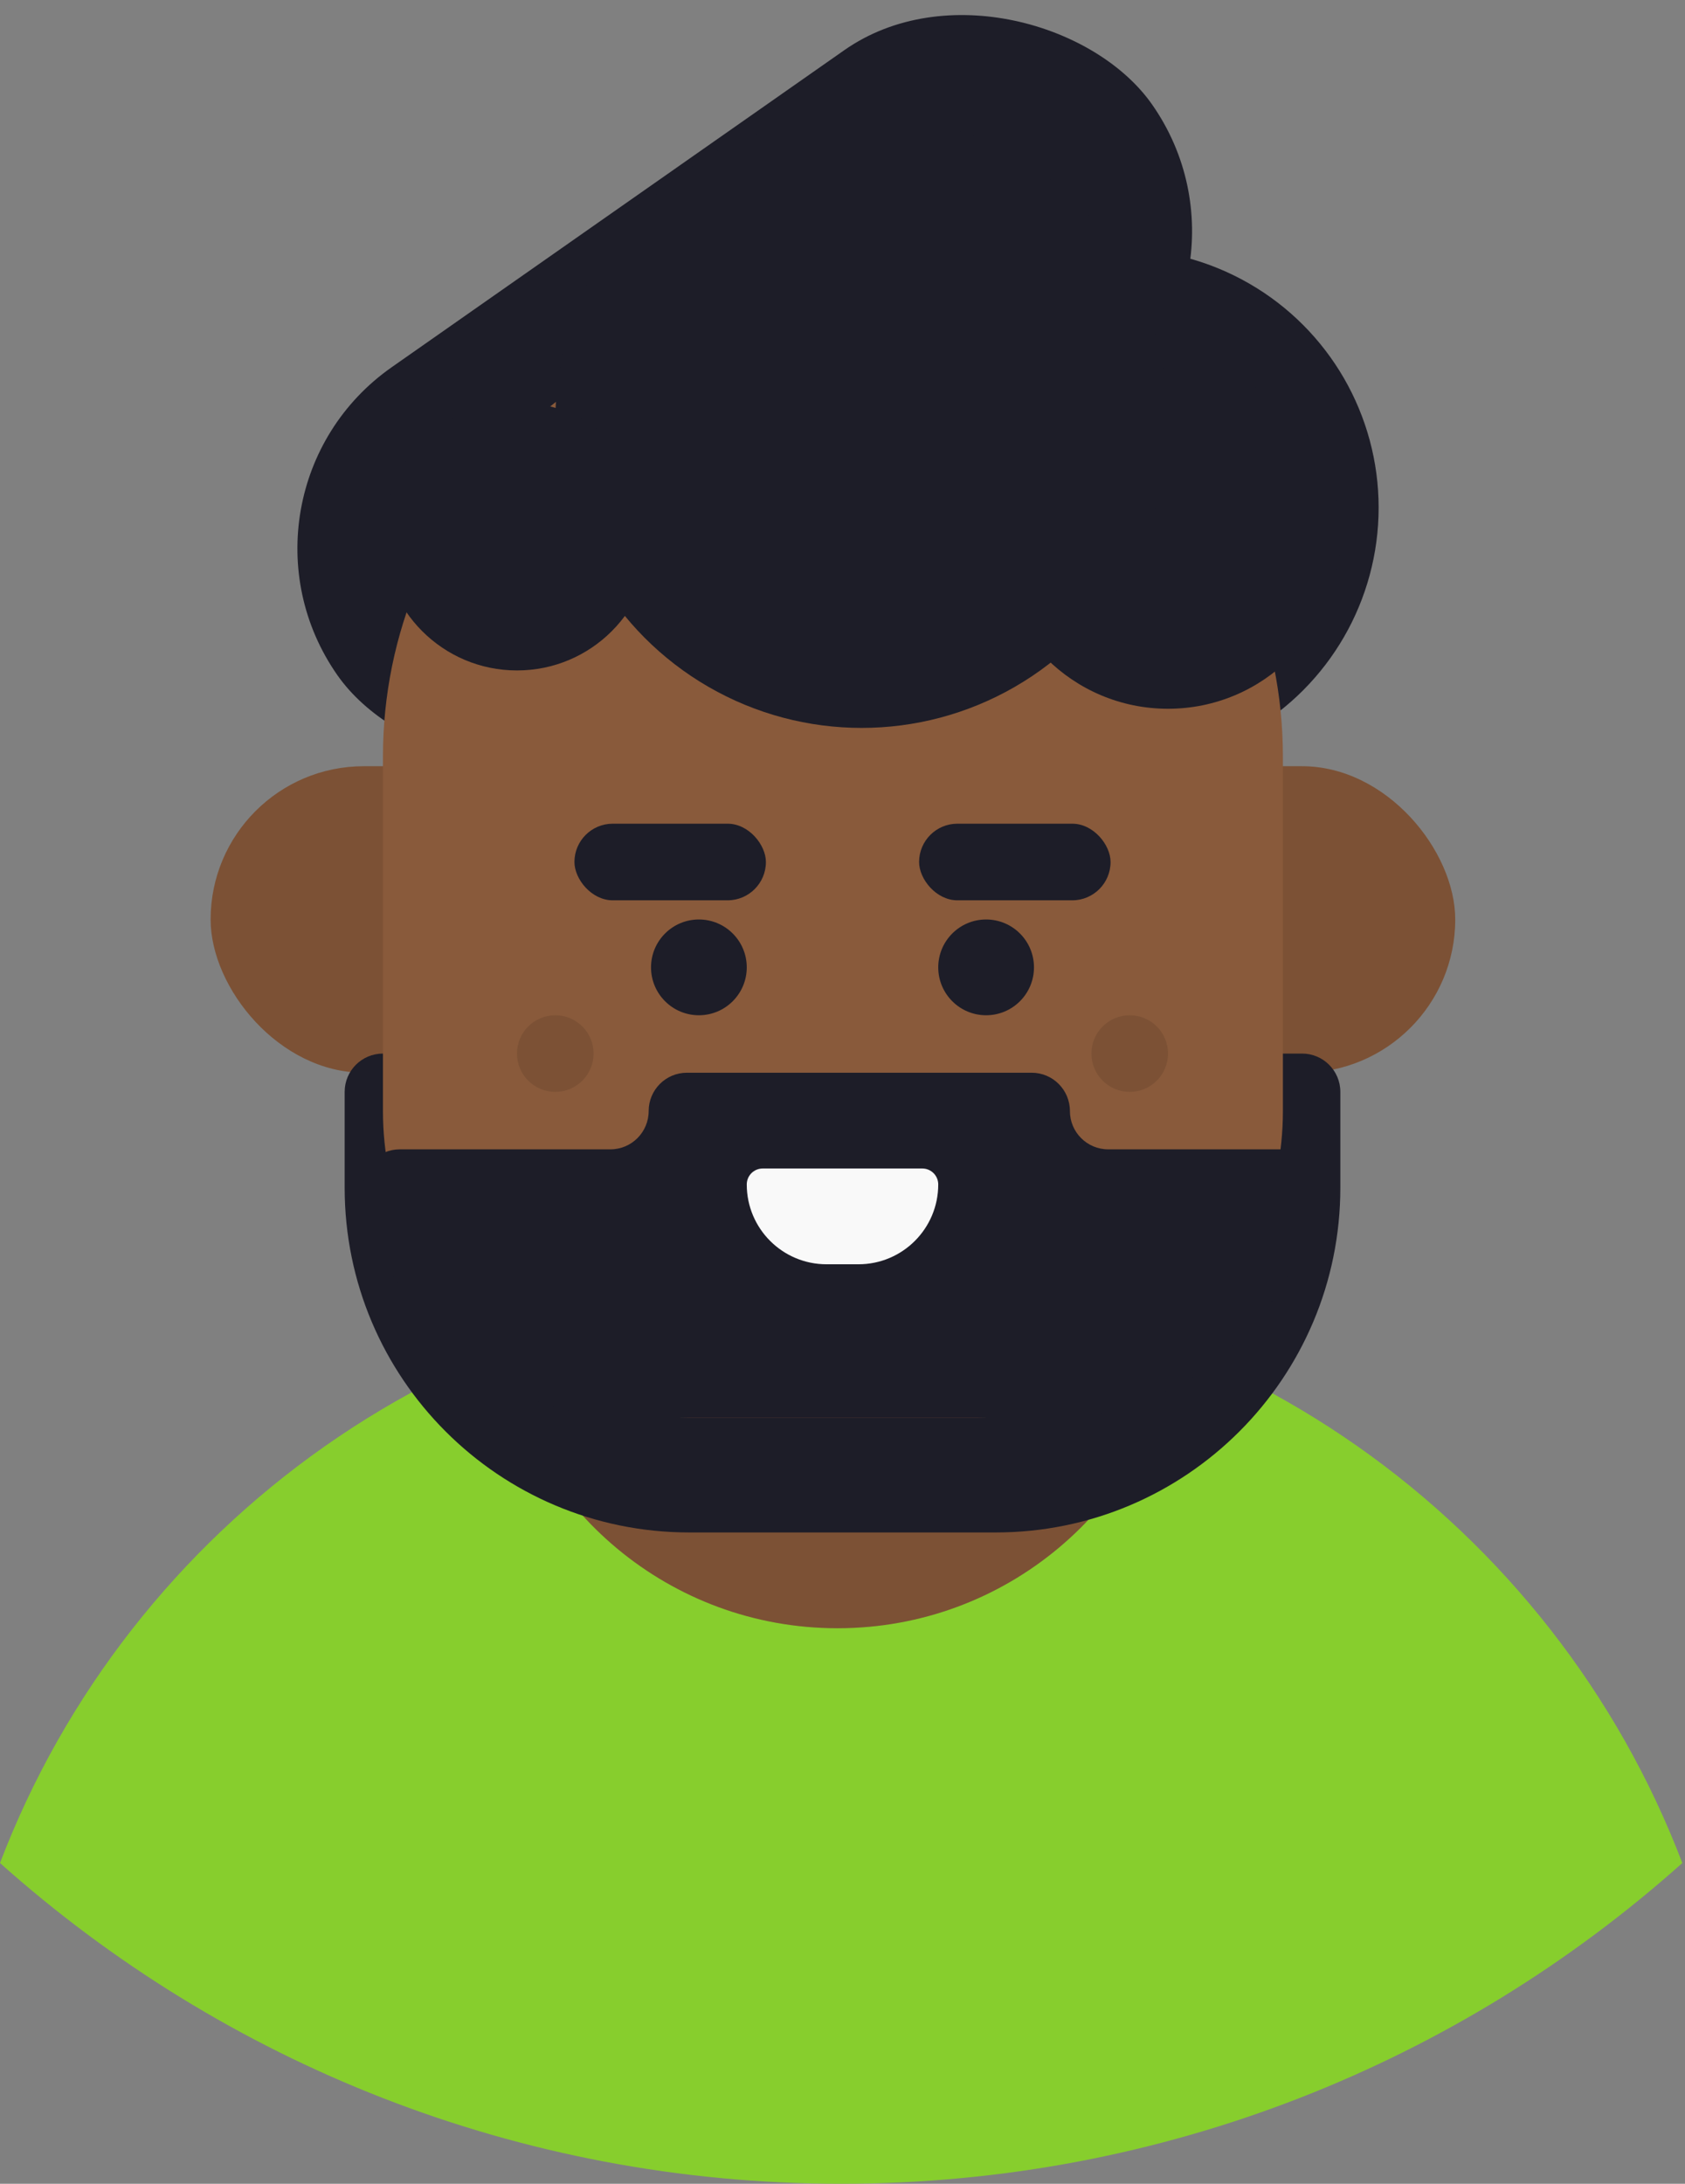 <svg width="88" height="114" viewBox="0 0 88 114" fill="none" xmlns="http://www.w3.org/2000/svg">
<rect x="0" y="0" width="88" height="114" fill="#808080" stroke="none"/>
<path fill-rule="evenodd" clip-rule="evenodd" d="M2.88545e-05 97.257C6.746 79.567 23.871 67 43.93 67C63.99 67 81.114 79.567 87.86 97.257C76.192 107.671 60.8 114 43.93 114C27.06 114 11.668 107.671 2.88545e-05 97.257Z" fill="#87CE2D"/>
<path fill-rule="evenodd" clip-rule="evenodd" d="M26.081 70.508C31.584 68.247 37.612 67 43.93 67C50.114 67 56.018 68.194 61.426 70.364C59.85 78.698 52.531 85 43.739 85C34.999 85 27.713 78.77 26.081 70.508Z" fill="#895A3B"/>
<path fill-rule="evenodd" clip-rule="evenodd" d="M26.081 70.508C31.584 68.247 37.612 67 43.93 67C50.114 67 56.018 68.194 61.426 70.364C59.85 78.698 52.531 85 43.739 85C34.999 85 27.713 78.77 26.081 70.508Z" fill="black" fill-opacity="0.1"/>
<rect x="11" y="25.792" width="51.941" height="23.085" rx="11.543" transform="rotate(-35 11 25.792)" fill="#1D1D28"/>
<circle cx="58.5" cy="26.5" r="13.5" fill="#1D1D28"/>
<rect x="11" y="40" width="65" height="16" rx="8" fill="#895A3B"/>
<rect x="11" y="40" width="65" height="16" rx="8" fill="black" fill-opacity="0.1"/>
<path d="M18 57C18 55.895 18.895 55 20 55H68C69.105 55 70 55.895 70 57V62C70 71.941 61.941 80 52 80H36C26.059 80 18 71.941 18 62V57Z" fill="#1D1D28"/>
<path d="M20 39.5C20 26.521 30.521 16 43.5 16V16C56.479 16 67 26.521 67 39.5V58C67 66.837 59.837 74 51 74H36C27.163 74 20 66.837 20 58V39.5Z" fill="#895A3B"/>
<path fill-rule="evenodd" clip-rule="evenodd" d="M55.877 58C55.877 56.895 54.981 56 53.877 56H35.877C34.772 56 33.877 56.895 33.877 58V58C33.877 59.105 32.981 60 31.877 60H20.877C19.772 60 18.861 60.901 19.017 61.994C19.985 68.781 25.822 74 32.877 74H54.877C61.931 74 67.768 68.781 68.736 61.994C68.891 60.901 67.981 60 66.876 60H57.877C56.772 60 55.877 59.105 55.877 58V58Z" fill="#1D1D28"/>
<circle cx="61" cy="28" r="9" fill="#1D1D28"/>
<circle cx="45" cy="22" r="16" fill="#1D1D28"/>
<circle cx="27" cy="28" r="7" fill="#1D1D28"/>
<rect x="30" y="43" width="10" height="4" rx="2" fill="#1D1D28"/>
<rect x="48" y="43" width="10" height="4" rx="2" fill="#1D1D28"/>
<circle cx="36.5" cy="50.5" r="2.5" fill="#1D1D28"/>
<circle cx="51.5" cy="50.5" r="2.5" fill="#1D1D28"/>
<path d="M39 61.833C39 61.373 39.373 61 39.833 61H48.167C48.627 61 49 61.373 49 61.833V61.833C49 64.135 47.135 66 44.833 66H43.167C40.865 66 39 64.135 39 61.833V61.833Z" fill="#F9F9F9"/>
<circle cx="29" cy="55" r="2" fill="#895A3B"/>
<circle cx="29" cy="55" r="2" fill="black" fill-opacity="0.1"/>
<circle cx="59" cy="55" r="2" fill="#895A3B"/>
<circle cx="59" cy="55" r="2" fill="black" fill-opacity="0.1"/>
</svg>
